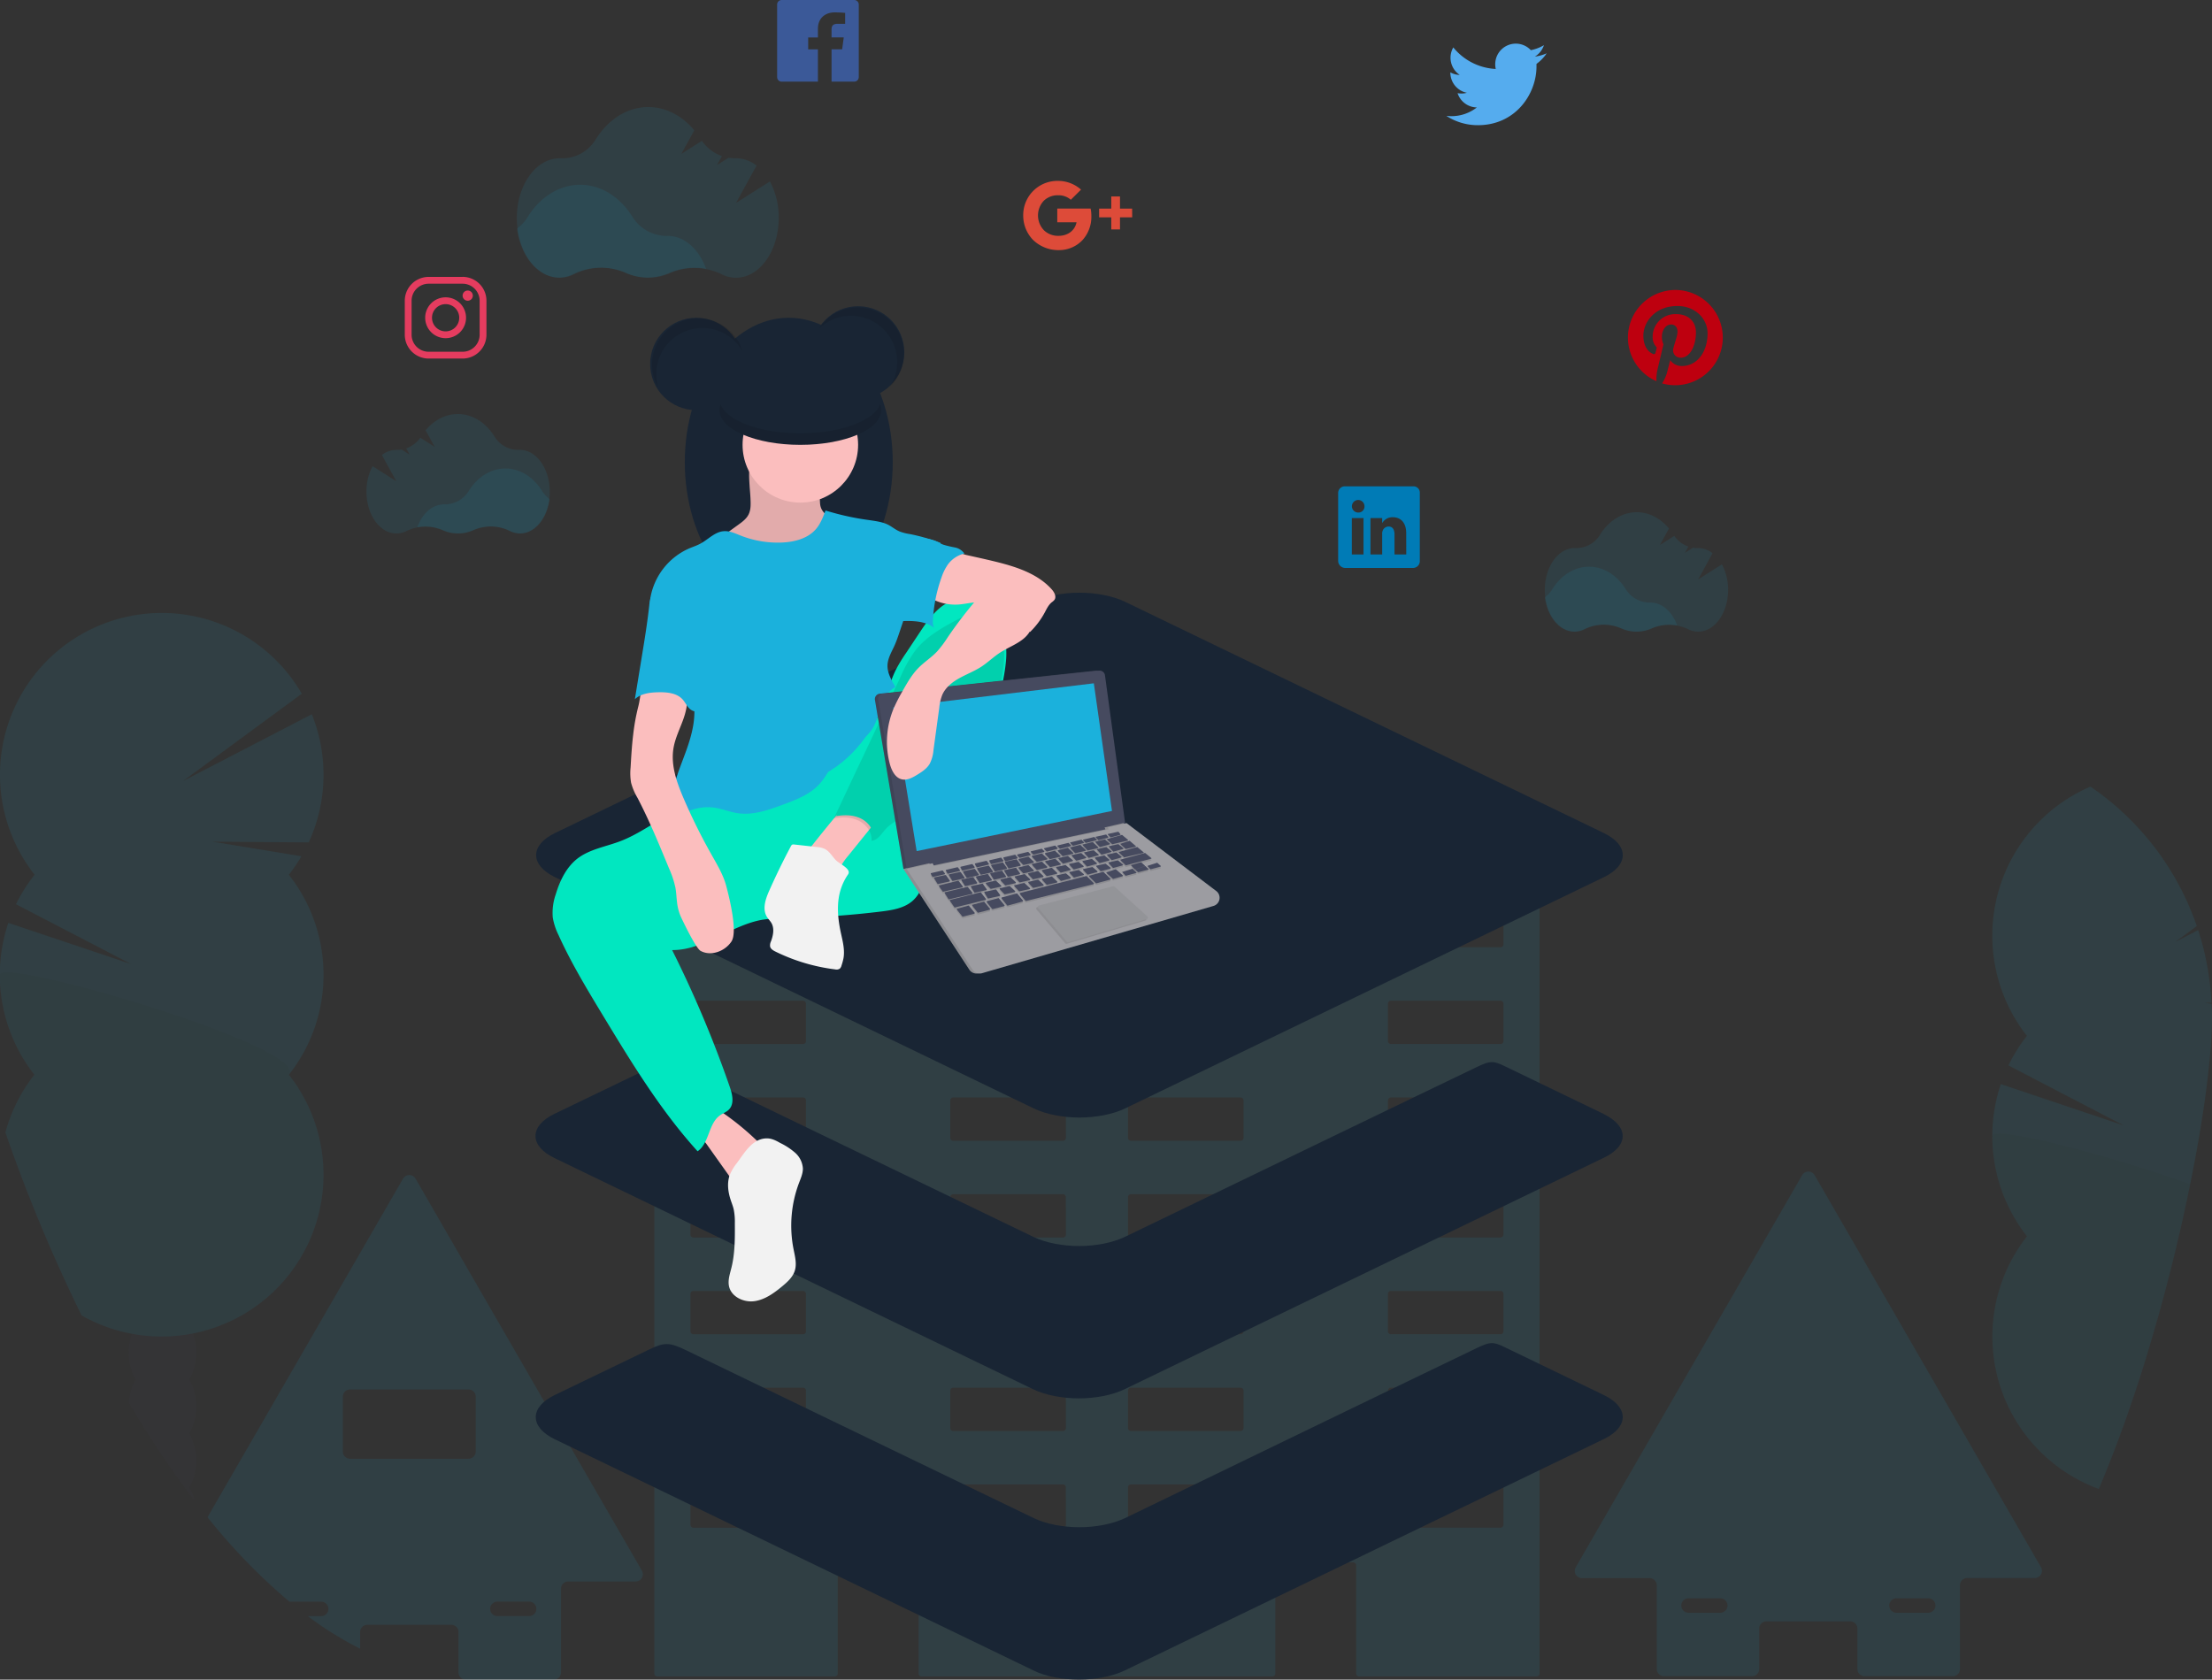 <svg data-name="Layer 1" xmlns="http://www.w3.org/2000/svg" width="1013.58" height="769.76"><rect width="100%" height="100%" fill="#333333" stroke="none"/><path d="M935.22 718.22L831.5 538.57a3.3 3.3 0 00-5.73 0L722.05 718.22a3.3 3.3 0 002.86 5h30.94a3.32 3.32 0 013.31 3.31v38.35a3.31 3.31 0 003.3 3.31h40.33a3.31 3.31 0 003.31-3.31v-18.54a3.3 3.3 0 013.3-3.3h38.39a3.31 3.31 0 013.31 3.3v18.54a3.31 3.31 0 003.31 3.31h40.38a3.31 3.31 0 003.31-3.31v-38.39a3.31 3.31 0 013.31-3.31h30.94a3.31 3.31 0 002.87-4.96zM790.61 738.1a3.3 3.3 0 01-2.34 1h-14.56a3.31 3.31 0 010-6.62h14.56a3.31 3.31 0 012.34 5.65zm95.28 0a3.3 3.3 0 01-2.34 1H869a3.31 3.31 0 010-6.62h14.55a3.31 3.31 0 012.34 5.65zM294.13 719.8L190.41 540.15a3.31 3.31 0 00-5.73 0L95.09 695.32a273.67 273.67 0 0037.53 38.71h14.56a3.31 3.31 0 010 6.62h-6.16a160.29 160.29 0 0024 14.93v-7.65a3.31 3.31 0 013.31-3.31h38.46a3.31 3.31 0 013.3 3.31v18.52a3.22 3.22 0 00.31 1.39 3.31 3.31 0 003 1.92h40.37a3.24 3.24 0 002.63-1.33 3.18 3.18 0 00.67-2v-38.35a3.31 3.31 0 013.31-3.31h30.94a3.31 3.31 0 002.81-4.97zM225.57 735a3.3 3.3 0 012.34-1h14.56a3.31 3.31 0 010 6.62h-14.56a3.31 3.31 0 01-2.34-5.65zm-65.15-66.48a3.31 3.31 0 01-3.31-3.31v-25.14a3.31 3.31 0 013.31-3.31h54.26a3.31 3.31 0 013.3 3.31v25.14a3.31 3.31 0 01-3.3 3.31zM704.11 397.08H575.79v-27.76a6.64 6.64 0 00-6.64-6.64h-37.72v-29.57a4.18 4.18 0 00-4.18-4.18H478.7a4.18 4.18 0 00-4.18 4.18v29.57h-44.31a6.64 6.64 0 00-6.64 6.64v27.76H301.18a1.35 1.35 0 00-1.34 1.35v368.52a1.35 1.35 0 001.34 1.35h81.34a1.35 1.35 0 001.35-1.35v-49.58a1.36 1.36 0 011.35-1.35h34.36a1.36 1.36 0 011.35 1.35v49.58a1.35 1.35 0 001.34 1.35h160.75a1.36 1.36 0 001.35-1.35v-49.58a1.35 1.35 0 011.34-1.35h34.36a1.35 1.35 0 011.35 1.35v49.58a1.36 1.36 0 001.35 1.35h81.34a1.36 1.36 0 001.35-1.35V398.43a1.36 1.36 0 00-1.35-1.35zM369.31 698.8a1.34 1.34 0 01-1.34 1.34h-50.24a1.34 1.34 0 01-1.35-1.34v-17.16a1.35 1.35 0 011.35-1.35h50.24a1.35 1.35 0 011.34 1.35zm0-44.34a1.34 1.34 0 01-1.34 1.35h-50.24a1.34 1.34 0 01-1.35-1.35v-17.15a1.34 1.34 0 011.35-1.35h50.24a1.34 1.34 0 011.34 1.35zm0-44.33a1.35 1.35 0 01-1.34 1.35h-50.24a1.35 1.35 0 01-1.35-1.35v-17.16a1.35 1.35 0 011.35-1.35h50.24a1.35 1.35 0 011.34 1.35zm0-44.34a1.34 1.34 0 01-1.34 1.35h-50.24a1.34 1.34 0 01-1.35-1.35v-17.15a1.34 1.34 0 011.35-1.35h50.24a1.34 1.34 0 011.34 1.35zm0-44.33a1.35 1.35 0 01-1.34 1.35h-50.24a1.35 1.35 0 01-1.35-1.35V504.3a1.34 1.34 0 011.35-1.34h50.24a1.34 1.34 0 011.34 1.34zm0-44.33a1.34 1.34 0 01-1.34 1.34h-50.24a1.34 1.34 0 01-1.35-1.34v-17.16a1.35 1.35 0 011.35-1.35h50.24a1.35 1.35 0 011.34 1.35zm0-44.34a1.34 1.34 0 01-1.34 1.35h-50.24a1.34 1.34 0 01-1.35-1.35v-17.15a1.34 1.34 0 011.35-1.35h50.24a1.34 1.34 0 011.34 1.35zm119.11 266a1.34 1.34 0 01-1.35 1.34h-50.28a1.35 1.35 0 01-1.35-1.34v-17.15a1.36 1.36 0 011.35-1.35h50.24a1.35 1.35 0 011.35 1.35zm0-44.34a1.34 1.34 0 01-1.35 1.35h-50.28a1.35 1.35 0 01-1.35-1.35v-17.14a1.35 1.35 0 011.35-1.35h50.24a1.34 1.34 0 011.35 1.35zm0-44.33a1.35 1.35 0 01-1.35 1.35h-50.28a1.36 1.36 0 01-1.35-1.35v-17.15a1.36 1.36 0 011.35-1.35h50.24a1.35 1.35 0 011.35 1.35zm0-44.34a1.34 1.34 0 01-1.35 1.35h-50.28a1.35 1.35 0 01-1.35-1.35v-17.14a1.35 1.35 0 011.35-1.35h50.24a1.34 1.34 0 011.35 1.35zm0-44.33a1.35 1.35 0 01-1.35 1.35h-50.28a1.36 1.36 0 01-1.35-1.35V504.3a1.35 1.35 0 011.35-1.34h50.24a1.34 1.34 0 011.35 1.34zm0-44.33a1.34 1.34 0 01-1.35 1.34h-50.28a1.35 1.35 0 01-1.35-1.34v-17.15a1.36 1.36 0 011.35-1.35h50.24a1.35 1.35 0 011.35 1.35zm0-44.34a1.34 1.34 0 01-1.35 1.35h-50.28a1.35 1.35 0 01-1.35-1.35v-17.14a1.35 1.35 0 011.35-1.35h50.24a1.34 1.34 0 011.35 1.35zm81.39 266a1.34 1.34 0 01-1.35 1.34h-50.24a1.35 1.35 0 01-1.35-1.34v-17.14a1.36 1.36 0 011.35-1.35h50.24a1.35 1.35 0 011.35 1.35zm0-44.34a1.34 1.34 0 01-1.35 1.35h-50.24a1.35 1.35 0 01-1.35-1.35v-17.13a1.35 1.35 0 011.35-1.35h50.24a1.34 1.34 0 011.35 1.35zm0-44.33a1.35 1.35 0 01-1.35 1.35h-50.24a1.36 1.36 0 01-1.35-1.35v-17.14a1.36 1.36 0 011.35-1.35h50.24a1.35 1.35 0 011.35 1.35zm0-44.34a1.34 1.34 0 01-1.35 1.35h-50.24a1.35 1.35 0 01-1.35-1.35v-17.13a1.35 1.35 0 011.35-1.35h50.24a1.34 1.34 0 011.35 1.35zm0-44.33a1.35 1.35 0 01-1.35 1.35h-50.24a1.36 1.36 0 01-1.35-1.35V504.3a1.35 1.35 0 011.35-1.34h50.24a1.34 1.34 0 011.35 1.34zm0-44.33a1.34 1.34 0 01-1.35 1.34h-50.24a1.35 1.35 0 01-1.35-1.34v-17.14a1.36 1.36 0 011.35-1.35h50.24a1.35 1.35 0 011.35 1.35zm0-44.34a1.34 1.34 0 01-1.35 1.35h-50.24a1.35 1.35 0 01-1.35-1.35v-17.13a1.35 1.35 0 011.35-1.35h50.24a1.34 1.34 0 011.35 1.35zm119.11 266a1.35 1.35 0 01-1.35 1.34h-50.24a1.34 1.34 0 01-1.35-1.34v-17.13a1.35 1.35 0 011.35-1.35h50.24a1.36 1.36 0 011.35 1.35zm0-44.34a1.35 1.35 0 01-1.35 1.35h-50.24a1.34 1.34 0 01-1.35-1.35v-17.12a1.34 1.34 0 011.35-1.35h50.24a1.35 1.35 0 011.35 1.35zm0-44.33a1.36 1.36 0 01-1.35 1.35h-50.24a1.35 1.35 0 01-1.35-1.35v-17.13a1.35 1.35 0 011.35-1.35h50.24a1.36 1.36 0 011.35 1.35zm0-44.34a1.35 1.35 0 01-1.35 1.35h-50.24a1.34 1.34 0 01-1.35-1.35v-17.12a1.34 1.34 0 011.35-1.35h50.24a1.35 1.35 0 011.35 1.35zm0-44.33a1.36 1.36 0 01-1.35 1.35h-50.24a1.35 1.35 0 01-1.35-1.35V504.3a1.34 1.34 0 011.35-1.34h50.24a1.35 1.35 0 011.35 1.34zm0-44.33a1.35 1.35 0 01-1.35 1.34h-50.24a1.34 1.34 0 01-1.35-1.34v-17.13a1.35 1.35 0 011.35-1.35h50.24a1.36 1.36 0 011.35 1.35zm0-44.34a1.35 1.35 0 01-1.35 1.35h-50.24a1.34 1.34 0 01-1.35-1.35v-17.12a1.34 1.34 0 011.35-1.35h50.24a1.35 1.35 0 011.35 1.35z" fill="#1bb1dc" opacity=".1"/><g opacity=".1"><path d="M89.93 644.6a24.45 24.45 0 01-3.23 12.38 25.34 25.34 0 010 24.76 22.75 22.75 0 012.44 6 454.1 454.1 0 01-30.09-45 24 24 0 013.16-10.56 24.45 24.45 0 01-3.23-12.3 25.46 25.46 0 011.46-8.61 21.39 21.39 0 011.77-3.77c2.82-4.79 7.26-7.88 12.24-7.88s9.43 3.09 12.25 7.88a22.28 22.28 0 011.73 3.65 25.63 25.63 0 011.5 8.73 24.45 24.45 0 01-3.23 12.38 24.45 24.45 0 013.23 12.34z" fill="#3f3d56"/><ellipse cx="74.45" cy="595.08" rx="15.47" ry="20.26" fill="#3f3d56"/><ellipse cx="74.45" cy="570.32" rx="15.47" ry="20.26" fill="#3f3d56"/><path d="M148.25 446.71a73.78 73.78 0 01-15.87 45.83 74.13 74.13 0 01-44 118.57c-1.78.36-3.59.64-5.42.86a74.89 74.89 0 01-17 .09q-2.82-.3-5.57-.83a73.3 73.3 0 01-23-8.41 738.54 738.54 0 01-34.91-83.83 73.79 73.79 0 0113.29-26.45 74.19 74.19 0 01-11.95-69.61l56.28 18.89L7.32 414.4a74.43 74.43 0 018.54-13.52 74.13 74.13 0 11122.43-82.95l-54.41 40 59-30.6a74.22 74.22 0 01-1.42 58.73l-44-.33 40.66 6.68a74.43 74.43 0 01-5.77 8.48 73.8 73.8 0 0115.9 45.82z" fill="#1bb1dc"/><path d="M148.25 538.37a74.15 74.15 0 01-59.82 72.74c-1.78.36-3.59.64-5.42.86a74.89 74.89 0 01-17 .09q-2.82-.3-5.57-.83a73.3 73.3 0 01-23-8.41 738.54 738.54 0 01-34.91-83.83 73.79 73.79 0 0113.29-26.45A73.83 73.83 0 01-.04 446.71c0-8.32 142.32 33.22 132.38 45.83a73.78 73.78 0 0115.91 45.83z" opacity=".1"/></g><g opacity=".1"><path d="M982.48 625.32c-2.9 9.26-6 18.45-9.18 27.43a25.69 25.69 0 01-1.32-8.21c0-8.93 4.4-16.52 10.5-19.22z" fill="#3f3d56"/><path d="M1013.58 465.75c0 17.56-3.54 45.28-10 77a846.64 846.64 0 01-21.15 82.57c-2.9 9.26-6 18.45-9.18 27.43-3.65 10.19-7.5 20.11-11.53 29.6a74.4 74.4 0 01-32.91-115.76 74.5 74.5 0 01-12-69.77l56.28 18.93-52.78-27.48a74.67 74.67 0 018.45-13.55 74.39 74.39 0 0129.12-114.24 127.55 127.55 0 0148.75 63.93l-9.85 7.25 10.46-5.43a127 127 0 016.09 33.32h-2.94l3 .49c.15 1.84.19 3.84.19 5.71z" fill="#1bb1dc"/><path d="M1003.63 542.75a846.64 846.64 0 01-21.15 82.57c-2.9 9.26-6 18.45-9.18 27.43-3.65 10.19-7.5 20.11-11.53 29.6a74.4 74.4 0 01-32.91-115.76A74.12 74.12 0 01913 520.65c0-5.03 51.72 8.11 90.63 22.1z" opacity=".1"/></g><path d="M323.53 123.19a28.9 28.9 0 00-16.74 1.83 24.71 24.71 0 01-20.14 0 28.26 28.26 0 00-23.68.46 14.64 14.64 0 01-6.82 1.71c-9.6 0-17.59-9.67-19.25-22.43a18.58 18.58 0 004.8-5.18c5.63-9.07 14.35-14.89 24.14-14.89s18.4 5.75 24 14.73a18.53 18.53 0 0015.95 8.71h.25c7.65 0 14.27 6.13 17.49 15.06z" fill="#1bb1dc" opacity=".1"/><path d="M352.79 83.14l-15.52 9.85 9.41-17.11a15.4 15.4 0 00-9.39-3.35h-.25a18.16 18.16 0 01-3.22-.23l-5.26 3.33 2.26-4.1a18.68 18.68 0 01-9.2-7l-9.42 6 5.95-10.81c-5.51-6.61-12.93-10.67-21.09-10.67-9.79 0-18.51 5.83-24.14 14.9a18 18 0 01-16 8.6h-.53c-10.81 0-19.57 12.26-19.57 27.37s8.76 27.37 19.57 27.37a14.72 14.72 0 006.82-1.7 28.22 28.22 0 0123.68-.47 24.71 24.71 0 0020.14.05 28.29 28.29 0 0123.48.45 14.65 14.65 0 006.74 1.67c10.81 0 19.57-12.25 19.57-27.37a34.76 34.76 0 00-4.03-16.78zM768.53 286.67a20.23 20.23 0 00-11.74 1.28 17.27 17.27 0 01-14.1 0 19.8 19.8 0 00-16.58.32 10.29 10.29 0 01-4.77 1.2c-6.72 0-12.31-6.78-13.47-15.71a12.94 12.94 0 003.36-3.62c3.94-6.35 10-10.42 16.89-10.42s12.89 4 16.83 10.3a13 13 0 0011.16 6.14h.18c5.35-.03 9.98 4.26 12.24 10.51z" fill="#1bb1dc" opacity=".1"/><path d="M789 258.64l-10.86 6.89 6.59-12a10.69 10.69 0 00-6.57-2.35h-.17a11.21 11.21 0 01-2.25-.17l-3.69 2.34 1.58-2.87a13.13 13.13 0 01-6.44-4.89l-6.59 4.18 4.16-7.57c-3.85-4.62-9.05-7.46-14.76-7.46-6.85 0-13 4.07-16.9 10.42a12.65 12.65 0 01-11.17 6h-.37c-7.56 0-13.7 8.58-13.7 19.16s6.14 19.16 13.7 19.16a10.17 10.17 0 004.77-1.2 19.8 19.8 0 0116.58-.32 17.5 17.5 0 007.09 1.52 17.29 17.29 0 007-1.49 19.79 19.79 0 0116.43.32 10.24 10.24 0 004.72 1.17c7.57 0 13.7-8.58 13.7-19.16a24.35 24.35 0 00-2.85-11.68zM191.2 241.67a20.24 20.24 0 0111.74 1.28 17.24 17.24 0 0014.09 0 19.8 19.8 0 0116.58.32 10.32 10.32 0 004.77 1.2c6.72 0 12.32-6.78 13.48-15.71a12.79 12.79 0 01-3.36-3.62c-3.94-6.35-10-10.42-16.9-10.42s-12.88 4-16.82 10.3a13 13 0 01-11.17 6.14h-.17c-5.35-.03-9.99 4.26-12.24 10.51z" fill="#1bb1dc" opacity=".1"/><path d="M170.72 213.64l10.87 6.89-6.6-12a10.71 10.71 0 016.57-2.35h.23a11.26 11.26 0 002.25-.17l3.68 2.34-1.58-2.87a13.15 13.15 0 006.45-4.89l6.59 4.18-4.17-7.57c3.86-4.62 9.05-7.46 14.77-7.46 6.85 0 12.95 4.07 16.9 10.42a12.64 12.64 0 0011.17 6h.36c7.57 0 13.7 8.58 13.7 19.16s-6.13 19.16-13.7 19.16a10.23 10.23 0 01-4.77-1.2 19.8 19.8 0 00-16.58-.32 17.45 17.45 0 01-7.08 1.52 17.22 17.22 0 01-7-1.49 19.81 19.81 0 00-16.44.32 10.21 10.21 0 01-4.72 1.17c-7.56 0-13.7-8.58-13.7-19.16a24.35 24.35 0 012.8-11.68z" fill="#1bb1dc" opacity=".1"/><path d="M254.3 402l219.43 106c5.71 2.72 13.36 4.15 20.88 4.15s15.17-1.43 20.88-4.15l219.43-106c11.55-5.58 11.55-14.66 0-20.23l-219.43-106c-5.71-2.72-13.36-4.15-20.88-4.15s-15.17 1.43-20.88 4.15l-219.43 106c-11.51 5.57-11.51 14.65 0 20.23z" fill="#192534"/><path d="M734.92 510.55s-40.07-19.32-45.39-21.92-6.74-2.46-12.32.13-161.85 78.12-161.85 78.12c-5.84 2.73-13.36 4.15-20.88 4.15s-15.17-1.42-20.88-4.15c0 0-152.13-73.4-159.26-76.9-7.78-3.76-10-3.76-17-.39l-43.31 20.88c-11.55 5.58-11.55 14.65 0 20.23l219.43 106c5.71 2.72 13.36 4.15 20.88 4.15s15.17-1.43 20.88-4.15l219.43-106c11.81-5.45 11.81-14.52.26-20.1z" fill="#192534"/><path d="M734.92 639.33s-40.07-19.32-45.39-21.92-6.74-2.46-12.32.13-161.72 78.2-161.72 78.2c-5.84 2.73-13.36 4.16-20.88 4.16s-15.17-1.43-20.88-4.16c0 0-152.13-73.4-159.26-76.9-7.78-3.76-10-3.76-17-.39l-43.31 20.88c-11.55 5.58-11.55 14.66 0 20.23l219.43 106c5.71 2.85 13.36 4.15 20.88 4.15s15.17-1.43 20.88-4.15l219.44-106c11.68-5.57 11.68-14.65.13-20.23z" fill="#192534"/><ellipse cx="361.43" cy="211.8" rx="47.64" ry="66.17" fill="#192534"/><path fill="#1bb1dc" d="M356.14 320.32h42.35v42.35h-42.35z"/><path d="M323.79 524.37l13.91 19.56a25.34 25.34 0 0110.05-20.26 123.83 123.83 0 00-19.69-15.79 1.58 1.58 0 00-1.14-.38 1.65 1.65 0 00-.85.63c-2.07 2.45-4.7 5.69-5.59 8.83-.85 2.92 1.61 5.09 3.31 7.41z" fill="#fbbebe"/><path d="M351.45 521.7c2.15 0 4.14 1 6 2.07a30.77 30.77 0 016.91 4.53 10.48 10.48 0 013.54 7.25c0 2.23-.92 4.34-1.72 6.42a55.5 55.5 0 00-2.58 30.4c.65 3.32 1.61 6.8.58 10-.93 2.94-3.35 5.12-5.72 7.09-3.78 3.13-7.94 6.19-12.81 6.85s-10.5-2-11.58-6.74c-.64-2.82.37-5.71 1.07-8.51 1.67-6.69 1.63-13.67 1.58-20.57a28.38 28.38 0 00-.52-6.25c-.33-1.44-.89-2.82-1.36-4.23-1.26-3.79-1.81-8-.37-11.75a23.41 23.41 0 013.25-5.34c3.4-4.55 7.07-11.25 13.73-11.22z" fill="#f2f2f2"/><path d="M343.9 228.59c.12 2.48.21 5.1-.94 7.3-1 1.95-2.85 3.3-4.63 4.59l-5.93 4.29c-.3.21-.63.48-.66.84a1.26 1.26 0 00.64 1 19.67 19.67 0 008.23 3.75 39 39 0 006.39.54c11.12.33 22.43.58 33.16-2.34a17 17 0 005.48-2.33 7 7 0 003.08-4.91c-2.74-.15-5.16-1.76-7.42-3.31s-4.57-3.24-5.29-5.82c-.45-1.61-.19-3.35-.56-5-.62-2.66-2.84-4.65-5.22-6-6.14-3.48-13.39-3.69-20.08-5.51-2.4-.65-6.69-3.53-6.85.36-.17 4.13.4 8.43.6 12.55z" fill="#fbbebe"/><path d="M343.9 228.59c.12 2.48.21 5.1-.94 7.3-1 1.95-2.85 3.3-4.63 4.59l-5.93 4.29c-.3.21-.63.48-.66.84a1.26 1.26 0 00.64 1 19.67 19.67 0 008.23 3.75 39 39 0 006.39.54c11.12.33 22.43.58 33.16-2.34a17 17 0 005.48-2.33 7 7 0 003.08-4.91c-2.74-.15-5.16-1.76-7.42-3.31s-4.57-3.24-5.29-5.82c-.45-1.61-.19-3.35-.56-5-.62-2.66-2.84-4.65-5.22-6-6.14-3.48-13.39-3.69-20.08-5.51-2.4-.65-6.69-3.53-6.85.36-.17 4.13.4 8.43.6 12.55z" opacity=".1"/><path d="M333.08 367.59c-8.64-2.12-17.73 1-25.56 5.17s-15.07 9.63-23.39 12.78c-6.67 2.53-14.1 3.65-19.71 8.06-5 4-7.89 10.07-9.75 16.2a25.76 25.76 0 00-1.38 10.7 29 29 0 002.63 8c5.8 12.84 13.12 24.91 20.43 37 13.1 21.61 26.32 43.38 43.3 62.11 5.42-3.72 4.89-12.68 10.26-16.46 1.35-1 3-1.5 4.13-2.69 2.54-2.63 1.55-6.93.35-10.38a519.51 519.51 0 00-26.41-62.68c14.61.1 26.86-11.32 41.25-13.88a75.9 75.9 0 0112.06-.8 409.14 409.14 0 0042.56-3c5.12-.64 10.55-1.51 14.4-4.95 4-3.58 5.42-9.16 6.63-14.39 2.54-10.89 8.91-20.45 12.83-30.92 1-2.7 2-5.41 3.23-8 1.08-2.22 2.36-4.34 3.5-6.53 3.6-7 5.64-14.67 7.39-22.34 2.1-9.2 4-18.6 5.94-27.84 1.3-6.36 3.83-13.26.81-19-1.71-3.25-4.94-5.44-8.28-7-3.57-1.63-7.55-2.69-11.43-2.08-7.64 1.21-12.79 8.21-17.08 14.63l-6.7 10.09a71.28 71.28 0 00-4.42 7.23c-2.52 4.94-3.89 10.36-5.82 15.55-5.21 13.94-15 26.53-28.3 33.17-3.54 1.77-7.28 3.1-10.84 4.81-2.79 1.34-5.47 2.91-8.29 4.19-7.63 3.54-16.13 5.26-24.34 3.25z" fill="#01e7c0"/><circle cx="366.73" cy="203.86" r="26.47" fill="#fbbebe"/><path d="M378.27 233.95c-1.12 3-2.3 6.11-4.41 8.55-3.78 4.36-9.89 5.91-15.66 6.14a46.29 46.29 0 01-18.8-3.19c-2.56-1-5.17-2.28-7.9-2-3.95.35-6.88 3.67-10.36 5.58-1.74 1-3.65 1.57-5.48 2.36a30.46 30.46 0 00-17.55 22.14c-2 11.28 7.08 22 12.58 32.06 2.41 4.42 5.22 8.7 6.56 13.54 2.25 8.14.08 16.81-2.77 24.76s-6.41 15.81-7 24.23c-.18 2.47.68 5.8 3.16 5.77a5.45 5.45 0 002.53-1 22.5 22.5 0 0114.62-2.69c3.51.57 6.85 2 10.36 2.49 6.9 1 13.78-1.42 20.31-3.82 6.23-2.29 12.71-4.75 17.15-9.69 3.33-3.7 5.24-8.53 8.66-12.15 4.5-4.75 11.29-7.08 15.05-12.43 2.21-3.15 3.11-7 4.39-10.62s3.2-7.32 6.58-9.15c-1.81-3.16-3.83-6.55-3.61-10.19.19-3.17 1.95-6 3.25-8.9.85-1.91 1.52-3.9 2.19-5.88l2.16-6.43c.58-1.75 1.17-3.49 1.61-5.28.75-3 1.06-6.2 1.94-9.21 2.24-7.77 7.94-14 13.21-20.1a84.82 84.82 0 00-14.21-4.1 21.37 21.37 0 01-4.76-1.24c-1.75-.77-3.23-2-4.92-2.92-2.64-1.37-5.67-1.74-8.61-2.19a122 122 0 01-20.27-4.44z" fill="#1bb1dc"/><path d="M288.95 351.73a25.8 25.8 0 00.23 7 27.39 27.39 0 002.87 6.8c5.5 10.51 10 21.51 14.53 32.49a43.69 43.69 0 012.91 8.78c.42 2.28.47 4.62.77 6.92a22 22 0 001.79 6.56c1.06 2.26 6.8 14.33 9 15.51 4.73 2.57 11.08.2 14.09-4.27s-1-20.36-2.38-25.55-4.24-9.87-6.88-14.56a267.46 267.46 0 01-12.53-25.28c-3.18-7.38-6.08-15.36-4.74-23.29.75-4.46 2.81-8.59 4.36-12.84s2.6-8.95 1.28-13.29a6.28 6.28 0 00-1-2.11 6.72 6.72 0 00-2.8-1.81c-4.68-1.89-14.25-3.46-16.27 2.83-.83 2.61-1 5.46-1.7 8.13a97.61 97.61 0 00-2.34 12.91c-.61 4.99-.9 10.03-1.19 15.07zM385.95 370.53q-8.85 10.44-17.22 21.29l14.44 10.67a30.44 30.44 0 012.1-5.5 30.82 30.82 0 013.43-4.85l14.63-18.13a25.91 25.91 0 00-11.35-3.84c-1.93.28-4.1.08-6.03.36zM449.34 255.8c3.82.87 7.64 1.74 11.41 2.8 7.83 2.21 15.75 5.42 21.17 11.49 1.2 1.34 2.29 3.38 1.23 4.84a6.78 6.78 0 01-1.26 1.12c-1.47 1.22-2.29 3-3.2 4.71a36.89 36.89 0 01-6.69 8.86 29.16 29.16 0 00-7.39-5.83l-6-3.75c-2.65-1.67-5.4-3.37-8.5-3.85-3.56-.55-7.15.57-10.75.84a22.78 22.78 0 01-13.11-3 3.14 3.14 0 01-1.24-1.07 3.1 3.1 0 01-.33-1.16 15.74 15.74 0 013.59-11.48c1.85-2.35 6-6.75 9.19-7.16 1.57-.2 3.8.83 5.35 1.18z" fill="#fbbebe"/><path d="M444.69 280.51a25.58 25.58 0 00-3.14 1.46c-7.84 4.09-15.93 8.39-21.32 15.4a61.22 61.22 0 00-6.44 11.51l-13.06 27.78-2.74 5.83-4.2 8.82-10.68 22.72c3.81-.66 7.89-.62 11.36 1.08s6.17 5.35 5.88 9.21c3.1-.27 4.75-3.64 6.93-5.86 1.78-1.82 4.12-3 6.18-4.47a48.85 48.85 0 007.33-7.11 215 215 0 0122.17-21.36 49.87 49.87 0 004.4-3.94 36.31 36.31 0 006.7-11.27 98.13 98.13 0 006.58-24.5c.68-5.12.92-10.52-1.17-15.24a17 17 0 00-18.75-9.4" fill="#01e7c0"/><path d="M443.69 281.51a25.58 25.58 0 00-3.14 1.46c-7.84 4.09-15.93 8.39-21.32 15.4a61.22 61.22 0 00-6.44 11.51l-13.06 27.78-2.74 5.83-4.2 8.82-10.68 22.72c3.81-.66 7.89-.62 11.36 1.08s6.17 5.35 5.88 9.21c3.1-.27 4.75-3.64 6.93-5.86 1.78-1.82 4.12-3 6.18-4.47a48.85 48.85 0 007.33-7.11 215 215 0 0122.17-21.36 49.87 49.87 0 004.4-3.94 36.31 36.31 0 006.7-11.27 98.13 98.13 0 006.58-24.5c.68-5.12.92-10.52-1.17-15.24a17 17 0 00-18.75-9.4" opacity=".1"/><path d="M374.84 388.22l-10.94-1.2a1.72 1.72 0 00-.9.07 1.6 1.6 0 00-.63.77q-5.28 9.94-9.86 20.24c-1.7 3.81-3.29 8.38-1.14 12 .64 1.06 1.57 1.94 2.17 3 1.36 2.49.74 5.59-.24 8.26a4.33 4.33 0 00-.42 2.43c.27 1.12 1.4 1.79 2.44 2.3a85.79 85.79 0 0027.33 8.16 2.83 2.83 0 002.13-.31 2.86 2.86 0 00.82-1.47 26.17 26.17 0 00.89-3.26c.72-3.94-.39-8-1.23-11.88-1.36-6.36-2-13.06-.16-19.29a25.85 25.85 0 013.5-7.32c1.74-2.54-4.21-4.93-5.79-6.71-2.68-3.05-3.5-5.3-7.97-5.79z" fill="#f2f2f2"/><path d="M294.22 300.13l-3.32 20.32c2.79-2.64 6.94-3.12 10.78-3.2s8.31.29 11 3.17c1.09 1.18 1.78 2.67 2.84 3.88s2.71 2.12 4.22 1.6a3.65 3.65 0 002.14-2.53 11 11 0 00.2-3.43l-1.09-22.42c-.27-5.41-.55-10.94-2.54-16a25 25 0 00-4.67-7.55 8.18 8.18 0 00-2-1.73 8.37 8.37 0 00-2.65-.79c-2.6-.41-6.83-1.09-9.25.32-2 1.19-2.19 4-2.42 6.08-.84 7.48-2.02 14.89-3.24 22.28z" fill="#1bb1dc"/><ellipse cx="366.73" cy="187.98" rx="37.06" ry="15.88" fill="#192534"/><circle cx="319.08" cy="166.8" r="21.17" fill="#192534"/><circle cx="393.2" cy="161.51" r="21.17" fill="#192534"/><path d="M403.24 149.45a21.18 21.18 0 014.67 27.62 22.35 22.35 0 001.8-1.95 21.18 21.18 0 00-32.92-26.65 22.45 22.45 0 00-1.53 2.17 21.17 21.17 0 0127.98-1.19zM313.54 152.04a21.18 21.18 0 0126.6 8.75 21.89 21.89 0 00-.88-2.5 21.18 21.18 0 00-38.92 16.7 19.35 19.35 0 001.2 2.36 21.17 21.17 0 0112-25.31zM366.73 198.56c-18.36 0-33.59-5.72-36.54-13.23a7.35 7.35 0 00-.52 2.65c0 8.77 16.59 15.88 37.06 15.88s37.06-7.11 37.06-15.88a7.15 7.15 0 00-.52-2.65c-2.95 7.55-18.18 13.23-36.54 13.23z" opacity=".1"/><path d="M767.79 132.88a21.83 21.83 0 00-8.76 41.83 19.24 19.24 0 01.38-5l2.81-11.9a8.33 8.33 0 01-.7-3.45c0-3.24 1.87-5.65 4.21-5.65 2 0 2.94 1.49 2.94 3.27 0 2-1.28 5-1.93 7.75a3.37 3.37 0 003.45 4.2c4.13 0 6.92-5.31 6.92-11.61 0-4.78-3.23-8.36-9.08-8.36a10.34 10.34 0 00-10.75 10.46 6.3 6.3 0 001.44 4.28 1 1 0 01.31 1.21c-.11.4-.34 1.37-.45 1.76a.74.74 0 01-1.09.54c-3.05-1.24-4.47-4.58-4.47-8.34 0-6.2 5.23-13.63 15.6-13.63 8.33 0 13.82 6 13.82 12.5 0 8.57-4.77 15-11.78 15a6.27 6.27 0 01-5.33-2.72s-1.27 5-1.54 6a18 18 0 01-2.2 4.68 21.83 21.83 0 106.2-42.82z" fill="#be000f"/><path d="M708.72 24.43a19.19 19.19 0 01-5.41 1.5 9.57 9.57 0 004.15-5.23 18.86 18.86 0 01-6 2.29 9.43 9.43 0 00-16.32 6.45 9.66 9.66 0 00.24 2.16 26.75 26.75 0 01-19.45-9.87 9.46 9.46 0 002.94 12.6 9.13 9.13 0 01-4.29-1.17v.11a9.44 9.44 0 007.57 9.26 9.7 9.7 0 01-2.48.33 9.51 9.51 0 01-1.78-.17 9.44 9.44 0 008.82 6.55 18.87 18.87 0 01-11.72 4 18.62 18.62 0 01-2.25-.14 26.36 26.36 0 0014.44 4.27c17.37 0 26.87-14.39 26.87-26.88v-1.21a19.21 19.21 0 004.67-4.85z" fill="#55acee"/><path d="M391.46 0h-33.29a2.07 2.07 0 00-2.07 2.07v33.28a2.07 2.07 0 002.07 2.07h16.62V22.61h-4.47v-5.46h4.47v-4c0-4.84 3.35-7.47 7.67-7.47 2.07 0 4.29.16 4.8.23v5h-3.44c-2.34 0-2.79 1.12-2.79 2.75v3.48h5.59l-.73 5.46h-4.86v14.81h10.41a2.07 2.07 0 002.06-2.07V2.07A2.07 2.07 0 00391.46 0z" fill="#3b5998"/><path d="M499.87 96.26l-.15-.68h-15.26v6.3h8.83c-.91 4.38-4.71 6.2-8.19 6.2a9.35 9.35 0 01-6.66-2.47 9.83 9.83 0 01-.12-13.64 9.16 9.16 0 016.69-2.48 8.44 8.44 0 015.66 2.06l4.68-4.65a15.82 15.82 0 00-10.49-4 15.66 15.66 0 00-16 15.88 16 16 0 004.34 11 16.6 16.6 0 0012 4.84 14.76 14.76 0 0010.75-4.51 15.85 15.85 0 004.13-11 18 18 0 00-.2-2.84zm18.89-.67h-5.56v-5.55h-4v5.55h-5.56v4h5.56v5.55h4v-5.55h5.59z" fill="#dd4b39"/><path d="M211.99 130.02a7.82 7.82 0 017.79 7.8v15.59a7.78 7.78 0 01-2.29 5.5 7.68 7.68 0 01-5.5 2.29h-15.6a7.82 7.82 0 01-7.79-7.79v-15.59a7.82 7.82 0 017.79-7.8h15.6m0-3.12h-15.6a10.94 10.94 0 00-10.91 10.92v15.59a10.94 10.94 0 0010.91 10.91h15.6a10.94 10.94 0 0010.91-10.91v-15.59a10.94 10.94 0 00-10.91-10.94z" fill="#e53c5f"/><path d="M214.32 137.82a2.34 2.34 0 112.34-2.34 2.33 2.33 0 01-2.34 2.34zm-10.13 1.56a6.24 6.24 0 11-6.24 6.23 6.24 6.24 0 016.24-6.23m0-3.12a9.36 9.36 0 109.36 9.35 9.35 9.35 0 00-9.36-9.35z" fill="#e53c5f"/><path d="M647.59 222.88h-31.22a3.05 3.05 0 00-3.2 2.92v31.29a3.29 3.29 0 003.2 3.2h31.21a3.13 3.13 0 003-3.2v-31.27a2.87 2.87 0 00-2.99-2.94zm-22.8 31.21h-5.36v-16.67h5.36zm-2.5-19.2a2.88 2.88 0 112.94-2.88 2.75 2.75 0 01-3 2.87zm22.08 19.2h-5.38v-9.12c0-2.18-.78-3.67-2.72-3.67a2.92 2.92 0 00-2.74 2 3.51 3.51 0 00-.19 1.31v9.5h-5.36v-16.69h5.36v2.32a5.43 5.43 0 014.84-2.71c3.51 0 6.17 2.32 6.17 7.32z" fill="#007bb6"/><path fill="#464a5f" d="M424.31 393.58l2.65 4.79 86.23-18.28-3.41-5.42-85.47 18.91z"/><path d="M413.98 398.24l-13.06-77.46a2.48 2.48 0 012.18-2.87l99-10.56a2.47 2.47 0 012.71 2.12l9.26 67.85z" fill="#464a5f"/><path d="M413.98 398.24l-13.06-77.46a2.48 2.48 0 012.18-2.87l99-10.56a2.47 2.47 0 012.71 2.12l9.26 67.85z" opacity=".1"/><path d="M415.49 398.24l-13.05-77.46a2.47 2.47 0 012.17-2.87l99-10.56a2.47 2.47 0 012.71 2.12l9.25 67.85z" fill="#464a5f"/><path fill="#1bb1dc" d="M409.31 324.24l10.72 65.81 89.5-18.41-8.32-58.49-91.9 11.09z"/><path d="M426.46 396.88l-.63-1.27-11.85 2.65 30.18 46.12a3.9 3.9 0 004.36 1.61l106-30.81a3.9 3.9 0 001.27-6.86l-41.08-31.11-8.57 2 .38.88z" fill="#9c9ca1"/><path d="M426.46 396.88l-.63-1.27-11.85 2.65 30.18 46.12a3.9 3.9 0 004.36 1.61l106-30.81a3.9 3.9 0 001.27-6.86l-41.08-31.11-8.57 2 .38.88z" opacity=".1"/><path d="M427.97 396.88l-.63-1.27-11.85 2.65 30.18 46.12a3.9 3.9 0 004.36 1.61l106-30.81a3.9 3.9 0 001.26-6.86l-41.08-31.11-8.57 2 .38.88z" fill="#9c9ca1"/><path d="M475.25 415.75l34.06-8.87a.67.67 0 01.61.15l15.13 13.73a.66.66 0 01-.26 1.12l-36 10.64a.65.65 0 01-.68-.21l-13.17-15.51a.67.67 0 01.31-1.05z" opacity=".1"/><path d="M476.01 415l34.06-8.85a.66.66 0 01.61.15l15.11 13.72a.66.66 0 01-.26 1.12l-36 10.64a.67.67 0 01-.69-.21l-13.16-15.51a.65.65 0 01.33-1.06z" fill="#939498"/><g opacity=".1"><path d="M428.03 403.29l1.53 2.46a.3.3 0 00.31.14l5.17-1.15a.3.3 0 00.17-.46l-1.71-2.4a.29.29 0 00-.3-.12l-5 1.07a.29.29 0 00-.17.46zM434.79 401.88l1.52 2.47a.31.31 0 00.32.13l5.16-1.15a.29.29 0 00.17-.46l-1.7-2.38a.3.3 0 00-.3-.12l-5 1.07a.29.29 0 00-.17.44zM441.33 400.46l1.53 2.46a.3.3 0 00.31.13l5.17-1.15a.3.3 0 00.17-.46l-1.72-2.38a.31.31 0 00-.3-.12l-5 1.07a.3.3 0 00-.16.45zM447.79 399.06l1.51 2.43a.32.32 0 00.34.14l5.12-1.14a.32.32 0 00.18-.49l-1.68-2.35a.31.31 0 00-.32-.12l-5 1.06a.32.32 0 00-.15.47zM447.26 402.82l1.53 2.46a.28.28 0 00.31.13l5.16-1.15a.28.28 0 00.17-.45l-1.7-2.39a.29.29 0 00-.3-.11l-5 1.07a.29.29 0 00-.17.44zM440.57 404.24l1.53 2.46a.3.3 0 00.32.13l5.16-1.15a.29.29 0 00.17-.46l-1.71-2.34a.28.28 0 00-.3-.11l-5 1.07a.3.3 0 00-.17.4zM444.92 407.26l1.53 2.47a.32.32 0 00.32.13l5.16-1.15a.29.29 0 00.17-.46l-1.71-2.37a.29.29 0 00-.3-.12l-5 1.07a.3.3 0 00-.17.43zM451.07 409.88l1.53 2.46a.28.28 0 00.31.13l5.16-1.15a.29.29 0 00.18-.45l-1.71-2.39a.29.29 0 00-.3-.11l-5 1.07a.29.29 0 00-.17.44zM452.14 414.19l2.47 3.1a.29.29 0 00.3.1l5.2-1.35a.3.3 0 00.16-.47l-2.56-3.12a.29.29 0 00-.3-.1l-5.12 1.38a.29.29 0 00-.15.46zM458.94 412.49l2.54 3.19a.29.29 0 00.3.1l6.79-1.88a.3.3 0 00.15-.47l-2.56-3.13a.29.29 0 00-.3-.1l-6.76 1.82a.3.3 0 00-.16.47zM445.49 415.88l2.47 3.1a.29.29 0 00.3.1l5.2-1.35a.3.3 0 00.16-.47l-2.56-3.13a.28.28 0 00-.3-.09l-5.12 1.37a.3.3 0 00-.15.47zM438.46 417.66l2.47 3.09a.29.29 0 00.3.1l5.2-1.35a.3.3 0 00.16-.47l-2.55-3.15a.31.31 0 00-.31-.1l-5.12 1.38a.3.3 0 00-.15.5zM454.24 397.55l1.5 2.43a.32.32 0 00.34.14l5.12-1.14a.31.31 0 00.18-.49l-1.68-2.35a.31.31 0 00-.32-.12l-4.94 1.06a.3.3 0 00-.2.47zM453.79 401.33l1.5 2.43a.32.32 0 00.34.14l5.12-1.14a.31.31 0 00.18-.49l-1.64-2.39a.31.31 0 00-.32-.12l-4.94 1.12a.31.31 0 00-.24.45zM460.51 396.13l1.5 2.43a.32.32 0 00.34.14l5.12-1.14a.31.31 0 00.18-.49l-1.68-2.35a.31.31 0 00-.32-.12l-4.94 1.06a.31.31 0 00-.2.47zM478.85 392.13l2.12 2.26a.28.28 0 00.24.07l4.57-1.06a.25.25 0 00.12-.43l-2.39-2.26a.27.27 0 00-.24-.06l-4.3 1.06a.25.25 0 00-.12.42zM484.71 390.77l2.13 2.26a.24.24 0 00.24.07l4.57-1.06a.24.24 0 00.11-.42l-2.39-2.27a.29.29 0 00-.24-.06l-4.3 1.06a.26.26 0 00-.12.42zM478.97 395.78l2.13 2.26a.24.24 0 00.24.07l4.57-1.05a.25.25 0 00.12-.43l-2.4-2.26a.25.25 0 00-.23-.07l-4.3 1.07a.25.25 0 00-.13.41zM472.96 397.18l2 2.16a.31.31 0 00.3.09l4.43-1a.32.32 0 00.14-.54l-2.29-2.16a.3.3 0 00-.29-.07l-4.16 1a.32.32 0 00-.13.52zM477.53 403.99l2 2.16a.33.33 0 00.3.09l4.43-1a.31.31 0 00.14-.53l-2.29-2.16a.33.33 0 00-.29-.08l-4.16 1a.32.32 0 00-.13.52zM471.26 405.41l2 2.16a.33.33 0 00.3.09l4.42-1a.31.31 0 00.15-.53l-2.29-2.16a.32.32 0 00-.29-.08l-4.17 1a.32.32 0 00-.12.52zM464.89 406.98l2 2.16a.31.31 0 00.3.09l4.43-1a.32.32 0 00.14-.54l-2.29-2.16a.3.3 0 00-.29-.07l-4.16 1a.31.31 0 00-.13.52zM458.16 408.31l2.06 2.19a.3.3 0 00.28.09l4.47-1a.29.29 0 00.14-.5l-2.32-2.21a.29.29 0 00-.27-.07l-4.21 1a.28.28 0 00-.15.5zM471.2 401.47l2 2.16a.32.32 0 00.3.09l4.42-1a.31.31 0 00.15-.53l-2.28-2.19a.32.32 0 00-.29-.08l-4.17 1a.31.31 0 00-.13.55zM465.08 402.88l2 2.15a.29.29 0 00.3.09l4.43-1a.31.31 0 00.14-.53l-2.29-2.16a.28.28 0 00-.29-.08l-4.16 1a.31.31 0 00-.13.53zM458.53 404.27l2 2.16a.31.31 0 00.3.09l4.42-1a.32.32 0 00.15-.54l-2.29-2.16a.31.31 0 00-.29-.07l-4.17 1a.31.31 0 00-.12.52zM451.79 405.88l2.06 2.19a.34.34 0 00.29.08l4.47-1a.29.29 0 00.13-.5l-2.32-2.19a.3.3 0 00-.27-.07l-4.21 1a.3.3 0 00-.15.49zM477.5 399.99l2 2.15a.31.31 0 00.3.1l4.42-1a.31.31 0 00.15-.53l-2.29-2.16a.29.29 0 00-.29-.08l-4.17 1a.32.32 0 00-.12.52zM466.79 398.76l2 2.16a.32.32 0 00.3.09l4.42-1a.31.31 0 00.14-.53l-2.28-2.16a.32.32 0 00-.29-.08l-4.17 1a.31.31 0 00-.12.52zM490.37 389.34l2.23 2.36a.19.19 0 00.18.06l4.72-1.1a.19.19 0 00.09-.32l-2.51-2.37a.19.19 0 00-.18 0l-4.44 1.1a.18.18 0 00-.09.27zM496.07 388.07l2.23 2.37a.21.21 0 00.18.06l4.72-1.1a.19.19 0 00.09-.32l-2.5-2.37a.17.17 0 00-.17 0l-4.45 1.1a.18.18 0 00-.1.26zM501.94 386.73l2 2.19a.18.18 0 00.19.06l4.4-1.2a.2.2 0 00.07-.33l-2.27-1.91a.2.2 0 00-.16 0l-4.17.92a.18.18 0 00-.06.27zM508.08 388.77l2 2.2a.2.2 0 00.18.06l4.4-1.2a.19.19 0 00.07-.33l-2.27-1.91a.16.16 0 00-.16 0l-4.16.91a.19.19 0 00-.06.27zM507.34 392.77l1.93 2.08a.23.23 0 00.25.07l4.24-1.15a.25.25 0 00.1-.44l-2.15-1.82a.25.25 0 00-.22-.05l-4 .89a.25.25 0 00-.15.42zM502.33 397.88l1.93 2.09a.25.25 0 00.25.07l4.28-1.16a.25.25 0 00.1-.43l-2.15-1.82a.25.25 0 00-.22 0l-4 .88a.26.26 0 00-.19.37zM496.31 399.42l1.93 2.08a.23.23 0 00.25.07l4.24-1.15a.25.25 0 00.1-.44l-2.15-1.82a.25.25 0 00-.22 0l-4 .89a.25.25 0 00-.15.37zM508 396.36l1.93 2.08a.27.27 0 00.25.08l4.25-1.16a.25.25 0 00.09-.44l-2.15-1.81a.29.29 0 00-.22-.06l-4 .89a.26.26 0 00-.15.42zM507.02 400.88l2.91 2.62a.3.3 0 00.24 0l4.21-1.19a.25.25 0 00.1-.43l-3.14-2.75a.23.23 0 00-.24 0l-4 1.33a.24.24 0 00-.08.42zM496.79 391.61l2 2.2a.17.17 0 00.18.05l4.4-1.2a.18.18 0 00.07-.32l-2.27-1.92a.18.18 0 00-.16 0l-4.16.92a.19.19 0 00-.06.27zM491.14 393.02l1.93 2.08a.27.27 0 00.25.08l4.25-1.16a.25.25 0 00.09-.44l-2.15-1.81a.29.29 0 00-.22-.06l-4 .89a.25.25 0 00-.15.42zM489.98 397.05l1.93 2.09a.25.25 0 00.25.07l4.24-1.16a.25.25 0 00.1-.43l-2.16-1.82a.25.25 0 00-.22-.05l-4 .88a.25.25 0 00-.14.42zM483.99 398.5l1.93 2.09a.25.25 0 00.25.07l4.24-1.16a.25.25 0 00.1-.43l-2.16-1.82a.23.23 0 00-.21-.05l-4 .88a.25.25 0 00-.15.42zM485.06 394.37l1.93 2.09a.23.23 0 00.25.07l4.24-1.16a.25.25 0 00.1-.43l-2.15-1.82a.25.25 0 00-.22-.05l-4 .89a.25.25 0 00-.15.41zM490.07 400.77l1.93 2.09a.25.25 0 00.25.07l4.24-1.16a.25.25 0 00.1-.43l-2.15-1.82a.25.25 0 00-.22-.05l-4 .88a.26.26 0 00-.15.42zM484.19 402.36l1.83 2a.3.3 0 00.31.09l4.09-1.11a.32.32 0 00.12-.55l-2-1.72a.29.29 0 00-.27-.06l-3.88.85a.31.31 0 00-.2.5zM502.63 390.16l2 2.2a.19.19 0 00.19 0l4.4-1.2a.18.18 0 00.07-.32l-2.27-1.92a.22.22 0 00-.16 0l-4.16.92a.19.19 0 00-.07.32zM501.79 394.12l1.93 2.09a.25.25 0 00.25.07l4.24-1.16a.25.25 0 00.1-.43l-2.12-1.81a.25.25 0 00-.22-.05l-4 .88a.25.25 0 00-.18.41zM496.06 395.7l1.93 2.08a.26.26 0 00.25.08l4.24-1.16a.26.26 0 00.1-.44l-2.16-1.81a.27.27 0 00-.21-.06l-4 .89a.25.25 0 00-.15.42zM472.86 393.42l2.13 2.26a.26.26 0 00.24.07l4.57-1.06a.25.25 0 00.11-.43l-2.39-2.26a.26.26 0 00-.24-.06l-4.3 1.06a.26.26 0 00-.12.42zM466.79 394.88l2 2.16a.31.31 0 00.3.09l4.43-1a.32.32 0 00.14-.54l-2.29-2.16a.3.3 0 00-.29-.07l-4.16 1a.32.32 0 00-.13.52zM460.22 399.98l1.51 2.42a.31.31 0 00.34.14l5.11-1.14a.31.31 0 00.19-.49l-1.68-2.34a.34.34 0 00-.32-.13l-5 1.06a.32.32 0 00-.15.48zM426.71 400.88l5.05-1.17a.29.29 0 01.3.11l.89 1.17a.29.29 0 01-.17.46l-5.23 1.22a.29.29 0 01-.32-.14l-.71-1.22a.29.29 0 01.19-.43zM433.66 399.37l5-1.17a.28.28 0 01.3.11l.89 1.16a.3.3 0 01-.17.47l-5.23 1.22a.3.3 0 01-.32-.14l-.71-1.22a.29.29 0 01.24-.43zM440.37 397.88l5-1.16a.28.28 0 01.3.1l.89 1.17a.29.29 0 01-.17.46l-5.23 1.22a.29.29 0 01-.32-.14l-.71-1.21a.3.3 0 01.24-.44zM446.9 396.43l5-1.16a.28.28 0 01.3.11l.89 1.16a.3.3 0 01-.17.47l-5.13 1.21a.28.28 0 01-.32-.13l-.71-1.22a.3.3 0 01.14-.44zM453.56 394.96l5-1.16a.33.33 0 01.32.12l.86 1.13a.32.32 0 01-.18.5l-5.19 1.21a.32.32 0 01-.34-.15l-.69-1.18a.32.32 0 01.22-.47zM460.02 393.62l5-1.16a.3.3 0 01.32.11l.86 1.13a.32.32 0 01-.18.5l-5.19 1.21a.32.32 0 01-.34-.15l-.7-1.18a.31.31 0 01.23-.46zM466.33 392.3l4.63-1.12a.3.3 0 01.3.09l.9.94a.31.31 0 01-.15.52l-4.58 1.15a.29.29 0 01-.29-.08l-1-1a.32.32 0 01.19-.5zM472.47 390.88l4.77-1.16a.24.24 0 01.24.07l1 1.05a.24.24 0 01-.12.41l-4.71 1.19a.26.26 0 01-.24-.07l-1.05-1.07a.25.25 0 01.11-.42zM478.59 389.45l4.77-1.16a.22.22 0 01.24.07l1 1a.26.26 0 01-.12.42l-4.69 1.23a.27.27 0 01-.24-.07l-1.08-1.06a.25.25 0 01.12-.43zM484.71 388.19l4.77-1.16a.26.26 0 01.24.07l1 1a.26.26 0 01-.12.42l-4.71 1.18a.26.26 0 01-.25-.07l-1.05-1.06a.26.26 0 01.12-.38zM490.51 386.8l4.92-1.19a.18.18 0 01.18 0l1.09 1.15a.18.18 0 01-.09.31l-4.82 1.27a.17.17 0 01-.18 0l-1.16-1.17a.19.19 0 01.06-.37zM496.37 385.55l4.92-1.2a.21.21 0 01.18.06l1.1 1.15a.19.19 0 01-.09.31l-4.86 1.22a.18.18 0 01-.18 0l-1.16-1.21a.19.19 0 01.09-.33zM502.22 384.21l4.54-1a.19.19 0 01.19.07l.88 1.08a.18.18 0 01-.1.29l-4.27 1.13a.17.17 0 01-.18-.05l-1.16-1.17a.182.182 0 01.1-.35zM507.79 382.93l4.55-1a.18.18 0 01.19.06l.88 1.08a.19.19 0 01-.1.3l-4.27 1.13a.22.22 0 01-.18 0l-1.16-1.18a.2.2 0 01.09-.39zM430.25 406.88l1.68 2.39a.29.29 0 00.31.12l8.75-2a.29.29 0 00.16-.46l-1.85-2.45a.3.3 0 00-.31-.1l-8.56 2.09a.31.31 0 00-.18.41zM432.9 410.11l1.68 2.66a.28.28 0 00.31.13l10.57-2.51a.29.29 0 00.16-.47l-2.09-2.59a.29.29 0 00-.3-.1l-10.15 2.44a.29.29 0 00-.18.44zM435.29 413.63l2 2.89a.29.29 0 00.31.12l14-3.46a.3.3 0 00.17-.47l-2.26-2.89a.29.29 0 00-.3-.11l-13.84 3.47a.29.29 0 00-.08.45zM467.34 410.47l2.56 3.09a.32.32 0 00.32.1l30.8-7.69a.3.3 0 00.14-.52l-3.14-3.13a.3.3 0 00-.3-.08l-30.22 7.73a.31.31 0 00-.16.5zM499.14 402.5l3 3a.26.26 0 00.25.07l6.31-1.69a.25.25 0 00.11-.42l-3.13-3.07a.23.23 0 00-.24-.06l-6.2 1.71a.25.25 0 00-.1.46zM514.39 400.59l1.37 1.46a.18.18 0 00.18.05l4.68-1.26a.18.18 0 00.08-.31l-1.67-1.57a.19.19 0 00-.18 0l-4.38 1.37a.18.18 0 00-.08.26zM518.37 397.48l1.64 1.72a.17.17 0 00.19.05l4.29-1.49a.18.18 0 00.07-.31l-1.6-1.45a.2.2 0 00-.18 0l-4.33 1.21a.19.19 0 00-.08.27z"/><path d="M521.53 400.46l-1.18-1a.19.19 0 01.06-.32l4.27-1.48a.18.18 0 01.2 0l1.33 1.29a.19.19 0 01-.08.32l-4.44 1.15a.2.2 0 01-.16.04zM525.91 397.82c.37.35 1 1.06 1.27 1.3a.19.19 0 00.18.05l4.45-1.21a.19.19 0 00.08-.32l-1.58-1.42a.17.17 0 00-.18 0l-4.14 1.33a.18.18 0 00-.08.27zM513.42 395l2.39 2.3a.16.16 0 00.17.05l11.49-3a.18.18 0 00.07-.32l-2.75-2.34a.17.17 0 00-.17 0l-11.08 3a.18.18 0 00-.12.31zM512.64 391.46l2.46 2.19a.21.21 0 00.17 0l8.64-2a.19.19 0 00.08-.33l-2.83-2.37a.21.21 0 00-.17 0l-8.27 2.23a.19.19 0 00-.08.28zM513.43 387.69l2.33 2.08a.18.18 0 00.17 0l4.43-1a.2.2 0 00.09-.33l-2.76-2.38a.19.19 0 00-.18 0l-4 1.28a.19.19 0 00-.08.35zM507.36 385.62l2.26 2.05a.2.2 0 00.17 0l7-1.67a.19.19 0 00.08-.32l-2.69-2.25a.21.21 0 00-.17 0l-6.6 1.87a.19.19 0 00-.05.32z"/></g><path d="M428.03 402.54l1.53 2.46a.3.3 0 00.31.13l5.17-1.15a.3.3 0 00.17-.46l-1.71-2.38a.31.31 0 00-.3-.12l-5 1.07a.3.3 0 00-.17.45zM434.79 401.12l1.52 2.46a.3.3 0 00.32.13l5.16-1.15a.29.29 0 00.17-.46l-1.7-2.38a.29.29 0 00-.3-.11l-5 1.07a.29.29 0 00-.17.44zM441.33 399.7l1.53 2.46a.28.28 0 00.31.13l5.17-1.15a.29.29 0 00.17-.45l-1.72-2.39a.29.29 0 00-.3-.11l-5 1.07a.29.29 0 00-.16.44zM447.79 398.3l1.51 2.43a.31.31 0 00.34.14l5.12-1.14a.32.32 0 00.18-.49l-1.7-2.36a.31.31 0 00-.32-.13l-5 1.06a.32.32 0 00-.13.49zM447.26 402.06l1.53 2.47a.31.31 0 00.31.13l5.16-1.15a.29.29 0 00.17-.46l-1.7-2.38a.3.3 0 00-.3-.12l-5 1.07a.29.29 0 00-.17.44zM440.57 403.48l1.53 2.46a.32.32 0 00.32.14l5.16-1.15a.29.29 0 00.17-.46l-1.71-2.38a.29.29 0 00-.3-.12l-5 1.07a.3.3 0 00-.17.44zM444.92 406.51l1.53 2.46a.29.29 0 00.32.13l5.16-1.15a.29.29 0 00.17-.46l-1.71-2.38a.28.28 0 00-.3-.11l-5 1.06a.3.3 0 00-.17.45zM451.07 409.15l1.53 2.47a.29.29 0 00.31.13l5.16-1.15a.3.3 0 00.18-.46l-1.71-2.38a.3.3 0 00-.3-.12l-5 1.07a.29.29 0 00-.17.44zM452.14 413.44l2.47 3.09a.29.29 0 00.3.1l5.2-1.35a.3.3 0 00.16-.47l-2.56-3.12a.29.29 0 00-.3-.1l-5.12 1.38a.3.3 0 00-.15.47zM458.94 411.73l2.54 3.19a.29.29 0 00.3.1l6.79-1.88a.3.3 0 00.15-.47l-2.56-3.12a.29.29 0 00-.3-.1l-6.76 1.82a.29.29 0 00-.16.46zM445.49 415.08l2.47 3.09a.29.29 0 00.3.1l5.2-1.35a.3.3 0 00.16-.47l-2.56-3.12a.29.29 0 00-.3-.1l-5.12 1.38a.3.3 0 00-.15.47zM438.46 416.88l2.47 3.1a.29.29 0 00.3.1l5.2-1.35a.3.3 0 00.16-.47l-2.55-3.12a.31.31 0 00-.31-.1l-5.12 1.38a.29.29 0 00-.15.46zM454.24 396.79l1.5 2.43a.32.32 0 00.34.14l5.12-1.14a.31.31 0 00.18-.49l-1.68-2.35a.31.31 0 00-.32-.12l-4.94 1.06a.31.31 0 00-.2.47zM453.79 400.57l1.5 2.43a.32.32 0 00.34.14l5.12-1.14a.31.31 0 00.18-.49l-1.68-2.34a.31.31 0 00-.32-.13l-4.94 1.06a.31.31 0 00-.2.47zM460.51 395.37l1.5 2.43a.32.32 0 00.34.14l5.12-1.14a.31.31 0 00.18-.49l-1.68-2.35a.32.32 0 00-.32-.12l-4.94 1.04a.31.31 0 00-.2.49zM478.85 391.37l2.12 2.26a.28.28 0 00.24.07l4.57-1.06a.25.25 0 00.12-.43l-2.39-2.26a.27.27 0 00-.24-.06l-4.3 1.06a.25.25 0 00-.12.42zM484.71 390.02l2.13 2.25a.24.24 0 00.24.08l4.57-1.06a.25.25 0 00.14-.41l-2.39-2.26a.26.26 0 00-.24-.06l-4.3 1.06a.26.26 0 00-.15.4zM478.97 395.03l2.13 2.26a.26.26 0 00.24.07l4.57-1.06a.25.25 0 00.12-.43l-2.4-2.26a.24.24 0 00-.23-.06l-4.3 1.06a.26.26 0 00-.13.42zM472.96 396.43l2 2.15a.31.31 0 00.3.09l4.43-1a.31.31 0 00.14-.53l-2.29-2.16a.28.28 0 00-.29-.08l-4.16 1a.31.31 0 00-.13.53zM477.53 403.23l2 2.16a.31.31 0 00.3.09l4.43-1a.32.32 0 00.14-.54l-2.29-2.16a.3.3 0 00-.29-.07l-4.16 1a.32.32 0 00-.13.52zM471.26 404.65l2 2.16a.33.33 0 00.3.09l4.42-1a.31.31 0 00.15-.53l-2.29-2.16a.34.34 0 00-.29-.08l-4.17 1a.32.32 0 00-.12.52zM464.89 406.23l2 2.16a.34.34 0 00.3.09l4.43-1a.312.312 0 00.17-.6l-2.29-2.16a.3.3 0 00-.29-.08l-4.16 1a.31.31 0 00-.16.59zM458.16 407.56l2.06 2.19a.29.29 0 00.28.08l4.47-1a.3.3 0 00.14-.5l-2.33-2.2a.32.32 0 00-.27-.07l-4.21 1a.29.29 0 00-.14.5zM471.2 400.71l2 2.16a.3.3 0 00.3.09l4.42-1a.32.32 0 00.15-.54l-2.28-2.18a.31.31 0 00-.29-.07l-4.17 1a.31.31 0 00-.13.54zM465.08 402.13l2 2.16a.33.33 0 00.3.09l4.43-1a.31.31 0 00.14-.53l-2.29-2.16a.33.33 0 00-.29-.08l-4.16 1a.32.32 0 00-.13.52zM458.53 403.52l2 2.15a.31.31 0 00.3.1l4.42-1a.31.31 0 00.15-.53l-2.29-2.16a.29.29 0 00-.29-.08l-4.17 1a.31.31 0 00-.12.52zM451.79 405.07l2.06 2.19a.31.31 0 00.29.08l4.47-1a.3.3 0 00.13-.5l-2.32-2.19a.3.3 0 00-.27-.08l-4.21 1a.3.3 0 00-.15.5zM477.5 399.23l2 2.16a.33.33 0 00.3.09l4.42-1a.31.31 0 00.15-.53l-2.29-2.16a.34.34 0 00-.29-.08l-4.17 1a.32.32 0 00-.12.52zM466.79 398l2 2.16a.3.3 0 00.3.09l4.42-1a.31.31 0 00.14-.53l-2.28-2.16a.34.34 0 00-.29-.08l-4.17 1a.31.31 0 00-.12.52zM490.37 388.58l2.23 2.37a.19.19 0 00.18.05l4.72-1.09a.19.19 0 00.09-.32l-2.51-2.37a.2.2 0 00-.18 0l-4.44 1.1a.18.18 0 00-.09.26zM496.07 387.32l2.23 2.37a.24.24 0 00.18.05l4.72-1.09a.19.19 0 00.09-.32l-2.5-2.37a.18.18 0 00-.17-.05l-4.45 1.1a.19.19 0 00-.1.31zM501.94 385.97l2 2.2a.19.19 0 00.19 0l4.4-1.2a.19.19 0 00.07-.32l-2.27-1.92a.2.2 0 00-.16 0l-4.17.92a.18.18 0 00-.06.32zM508.08 388.02l2 2.2a.17.17 0 00.18.05l4.4-1.2a.18.18 0 00.07-.32l-2.23-1.87a.18.18 0 00-.16 0l-4.16.92a.19.19 0 00-.1.22zM507.34 392.01l1.93 2.09a.28.28 0 00.25.07l4.24-1.16a.25.25 0 00.1-.44l-2.15-1.81a.29.29 0 00-.22-.06l-4 .89a.26.26 0 00-.15.42zM502.33 397.08l1.93 2.09a.23.23 0 00.25.07l4.28-1.16a.25.25 0 00.1-.43l-2.19-1.77a.25.25 0 00-.22-.05l-4 .89a.25.25 0 00-.15.36zM496.31 398.66l1.93 2.09a.28.28 0 00.25.07l4.24-1.16a.25.25 0 00.1-.44l-2.15-1.81a.29.29 0 00-.22-.06l-4 .89a.26.26 0 00-.15.42zM508 395.6l1.93 2.09a.24.24 0 00.25.07l4.25-1.16a.25.25 0 00.09-.43l-2.15-1.82a.25.25 0 00-.22-.05l-4 .88a.26.26 0 00-.15.42zM507.02 400.11l2.91 2.61a.24.24 0 00.24.05l4.21-1.19a.25.25 0 00.1-.43l-3.14-2.75a.23.23 0 00-.24 0l-4 1.33a.25.25 0 00-.08.38zM496.79 390.88l2 2.2a.19.19 0 00.18.06l4.4-1.2a.19.19 0 00.07-.33l-2.27-1.91a.16.16 0 00-.16 0l-4.16.91a.19.19 0 00-.06.27zM491.14 392.26l1.93 2.09a.26.26 0 00.25.07l4.25-1.16a.25.25 0 00.09-.43l-2.15-1.82a.25.25 0 00-.22-.05l-4 .88a.26.26 0 00-.15.42zM489.98 396.3l1.93 2.08a.23.23 0 00.25.07l4.24-1.15a.26.26 0 00.1-.44l-2.16-1.82a.25.25 0 00-.22-.05l-4 .89a.25.25 0 00-.14.42zM483.99 397.75l1.93 2.08a.23.23 0 00.25.07l4.24-1.15a.26.26 0 00.1-.44l-2.16-1.82a.23.23 0 00-.21-.05l-4 .89a.25.25 0 00-.15.42zM485.06 393.62l1.93 2.08a.23.23 0 00.25.07l4.24-1.15a.26.26 0 00.1-.44l-2.15-1.81a.29.29 0 00-.22-.06l-4 .89a.25.25 0 00-.15.42zM490.07 400.01l1.93 2.09a.23.23 0 00.25.07l4.24-1.15a.25.25 0 00.1-.44l-2.15-1.82a.25.25 0 00-.22-.05l-4 .89a.25.25 0 00-.15.41zM484.19 401.61l1.83 2a.33.33 0 00.31.09l4.09-1.12a.31.31 0 00.12-.54l-2-1.72a.29.29 0 00-.27-.07l-3.88.86a.31.31 0 00-.2.5zM502.63 389.4l2 2.2a.2.2 0 00.19.06l4.4-1.2a.19.19 0 00.07-.33l-2.27-1.91a.16.16 0 00-.16 0l-4.16.92a.18.18 0 00-.07.26zM501.79 393.36l1.93 2.09a.23.23 0 00.25.07l4.24-1.15a.26.26 0 00.1-.44l-2.16-1.82a.25.25 0 00-.22-.05l-4 .89a.24.24 0 00-.14.41zM496.06 394.94l1.93 2.09a.25.25 0 00.25.07l4.24-1.16a.25.25 0 00.1-.43l-2.16-1.82a.23.23 0 00-.21-.05l-4 .88a.26.26 0 00-.15.42zM472.86 392.66l2.13 2.22a.24.24 0 00.24.07l4.57-1.05a.25.25 0 00.11-.43l-2.39-2.26a.27.27 0 00-.24-.07l-4.3 1.07a.25.25 0 00-.12.45zM466.79 394.16l2 2.15a.29.29 0 00.3.09l4.43-1a.31.31 0 00.14-.53l-2.29-2.16a.28.28 0 00-.29-.08l-4.16 1a.31.31 0 00-.13.53zM460.22 399.22l1.51 2.43a.32.32 0 00.34.14l5.11-1.14a.32.32 0 00.19-.49l-1.68-2.35a.31.31 0 00-.32-.12l-5 1.06a.31.31 0 00-.15.47zM426.71 400.12l5.05-1.17a.31.31 0 01.3.11l.89 1.17a.29.29 0 01-.17.46l-5.23 1.19a.29.29 0 01-.32-.14l-.71-1.21a.3.3 0 01.19-.41zM433.66 398.61l5-1.17a.31.31 0 01.3.11l.89 1.17a.29.29 0 01-.17.46l-5.23 1.22a.29.29 0 01-.32-.14l-.71-1.22a.29.29 0 01.24-.43zM440.37 397.17l5-1.17a.29.29 0 01.3.11l.89 1.16a.3.3 0 01-.17.47l-5.23 1.22a.3.3 0 01-.32-.14l-.71-1.22a.29.29 0 01.24-.43zM446.9 395.68l5-1.17a.29.29 0 01.3.11l.89 1.17a.3.3 0 01-.17.46l-5.13 1.22a.29.29 0 01-.32-.14l-.71-1.22a.29.29 0 01.14-.43zM453.56 394.21l5-1.16a.33.33 0 01.32.11l.86 1.14a.31.31 0 01-.18.49l-5.19 1.21a.32.32 0 01-.34-.15l-.69-1.18a.32.32 0 01.22-.46zM460.02 392.88l5-1.16a.31.31 0 01.32.12l.86 1.13a.31.31 0 01-.18.49l-5.19 1.21a.32.32 0 01-.34-.15l-.68-1.18a.31.31 0 01.21-.46zM466.33 391.55l4.63-1.13a.32.32 0 01.3.09l.9.95a.3.3 0 01-.15.51l-4.58 1.15a.29.29 0 01-.29-.08l-1-1a.31.31 0 01.19-.49zM472.47 390.13l4.77-1.16a.27.27 0 01.24.07l1 1a.25.25 0 01-.12.42l-4.71 1.18a.24.24 0 01-.24-.07l-1.05-1.07a.25.25 0 01.11-.37zM478.59 388.69l4.77-1.16a.26.26 0 01.24.07l1 1a.26.26 0 01-.12.42l-4.69 1.23a.24.24 0 01-.24-.07l-1.05-1.07a.25.25 0 01.09-.42zM484.71 387.44l4.77-1.16a.24.24 0 01.24.07l1 1a.26.26 0 01-.12.42l-4.71 1.19a.29.29 0 01-.25-.07l-1.05-1.01a.25.25 0 01.12-.44zM490.51 386.05l4.92-1.2a.18.18 0 01.18 0l1.09 1.16a.19.19 0 01-.09.31l-4.82 1.27a.23.23 0 01-.18 0l-1.16-1.18a.19.19 0 01.06-.36zM496.37 384.79l4.92-1.19a.18.18 0 01.18 0l1.1 1.15a.18.18 0 01-.09.31l-4.86 1.22a.18.18 0 01-.18-.05l-1.16-1.17a.19.19 0 01.09-.27zM502.22 383.45l4.54-1a.17.17 0 01.19.06l.88 1.08a.19.19 0 01-.1.3l-4.27 1.13a.23.23 0 01-.18-.05l-1.16-1.18a.18.18 0 01.1-.34zM507.79 382.17l4.55-1a.2.2 0 01.19.06l.88 1.08a.19.19 0 01-.1.3l-4.27 1.13a.17.17 0 01-.18-.05l-1.16-1.17a.19.19 0 01.09-.35zM430.25 406.14l1.68 2.39a.29.29 0 00.31.12l8.75-2a.29.29 0 00.16-.46l-1.85-2.44a.29.29 0 00-.31-.11l-8.56 2.1a.3.3 0 00-.18.4zM432.9 409.35l1.68 2.67a.29.29 0 00.31.13l10.57-2.52a.29.29 0 00.16-.47l-2.09-2.59a.31.31 0 00-.3-.1l-10.15 2.41a.29.29 0 00-.18.47zM435.29 412.88l2 2.89a.29.29 0 00.31.11l14-3.46a.29.29 0 00.17-.46l-2.26-2.9a.29.29 0 00-.3-.1l-13.84 3.46a.3.3 0 00-.08.46zM467.34 409.72l2.56 3.08a.32.32 0 00.32.1l30.8-7.68a.31.31 0 00.14-.53l-3.14-3.12a.33.33 0 00-.3-.09l-30.22 7.73a.32.32 0 00-.16.51zM499.14 401.75l3 3a.26.26 0 00.25.06l6.31-1.69a.25.25 0 00.11-.42l-3.13-3.06a.24.24 0 00-.24-.07l-6.2 1.72a.25.25 0 00-.1.46zM514.39 399.88l1.37 1.45a.18.18 0 00.18 0l4.68-1.25a.19.19 0 00.08-.32l-1.67-1.56a.17.17 0 00-.18-.05l-4.38 1.37a.184.184 0 00-.08.36zM518.37 396.73l1.64 1.72a.17.17 0 00.19 0l4.29-1.48a.19.19 0 00.07-.32l-1.6-1.44a.2.2 0 00-.18-.05l-4.33 1.22a.19.19 0 00-.08.35zM521.53 399.7l-1.18-.95a.19.19 0 01.06-.33l4.27-1.48a.2.2 0 01.2 0l1.33 1.3a.18.18 0 01-.08.31l-4.44 1.15a.2.2 0 01-.16 0zM525.91 397.06c.37.36 1 1.06 1.27 1.3a.17.17 0 00.18 0l4.45-1.21a.18.18 0 00.08-.31l-1.58-1.43a.2.2 0 00-.18 0l-4.14 1.33a.19.19 0 00-.08.32zM513.42 394.25l2.39 2.3a.17.17 0 00.17 0l11.49-3a.19.19 0 00.07-.33l-2.79-2.3a.18.18 0 00-.17 0l-11.08 3a.19.19 0 00-.08.33zM512.64 390.7l2.46 2.19a.18.18 0 00.17 0l8.64-2a.19.19 0 00.08-.33l-2.83-2.36a.18.18 0 00-.17 0l-8.27 2.22a.19.19 0 00-.08.28zM513.43 386.93l2.33 2.08a.22.22 0 00.17.05l4.43-1a.19.19 0 00.09-.32l-2.76-2.38a.17.17 0 00-.18 0l-4 1.29a.18.18 0 00-.08.28zM507.36 384.88l2.26 2a.17.17 0 00.17 0l7-1.66a.19.19 0 00.08-.33l-2.69-2.25a.17.17 0 00-.17 0l-6.6 1.86a.192.192 0 00-.05.38z" fill="#464a5f"/><path d="M446.39 276.06a198.8 198.8 0 00-12.13 16 50.62 50.62 0 01-4.91 6.55c-2.59 2.73-5.83 4.78-8.48 7.46-3.07 3.11-5.25 7-7.39 10.79a79.07 79.07 0 00-4 7.83 39.59 39.59 0 00-1.75 25.37c.81 3 2.43 6.38 5.49 7.09 2.4.56 4.8-.72 6.9-2 2.26-1.37 4.58-2.87 5.91-5.16a16.65 16.65 0 001.72-6.31l2.63-19.25a22.23 22.23 0 011.39-6c1.51-3.44 4.65-5.89 7.94-7.7s6.84-3.16 10-5.22c2.94-1.92 5.47-4.42 8.41-6.34 3.61-2.37 7.8-3.84 11.09-6.63s5.52-7.63 3.5-11.44a13.35 13.35 0 00-3.61-3.81l-6.43-5.18c-1.37-1.1-4.2-4.43-5.93-4.65s-4.35 2.4-5.51 3.43a48.66 48.66 0 00-4.84 5.17z" fill="#fbbebe"/><path d="M424.44 246.8a21.2 21.2 0 014 1c1.31.53 2.51 1.33 3.83 1.83a45.9 45.9 0 005.21 1.24 7 7 0 014.41 2.8 13.3 13.3 0 00-7.35 4.75 22.23 22.23 0 00-3.07 6.07 68.25 68.25 0 00-4 20.08c-.06 1.2 0 2.58.9 3.37-4.45-3.61-10.74-3.5-16.46-3.24a4.1 4.1 0 01-1.6-.13 3.58 3.58 0 01-1.41-1.16 14 14 0 01-3-6.72c-.54-3.53.28-7.11 1-10.61a54.67 54.67 0 001.3-10.27c.05-3.52-1.06-6.36-1.64-9.71-.71-4.05 3.81-2.06 6.23-1.59z" fill="#1bb1dc"/></svg>